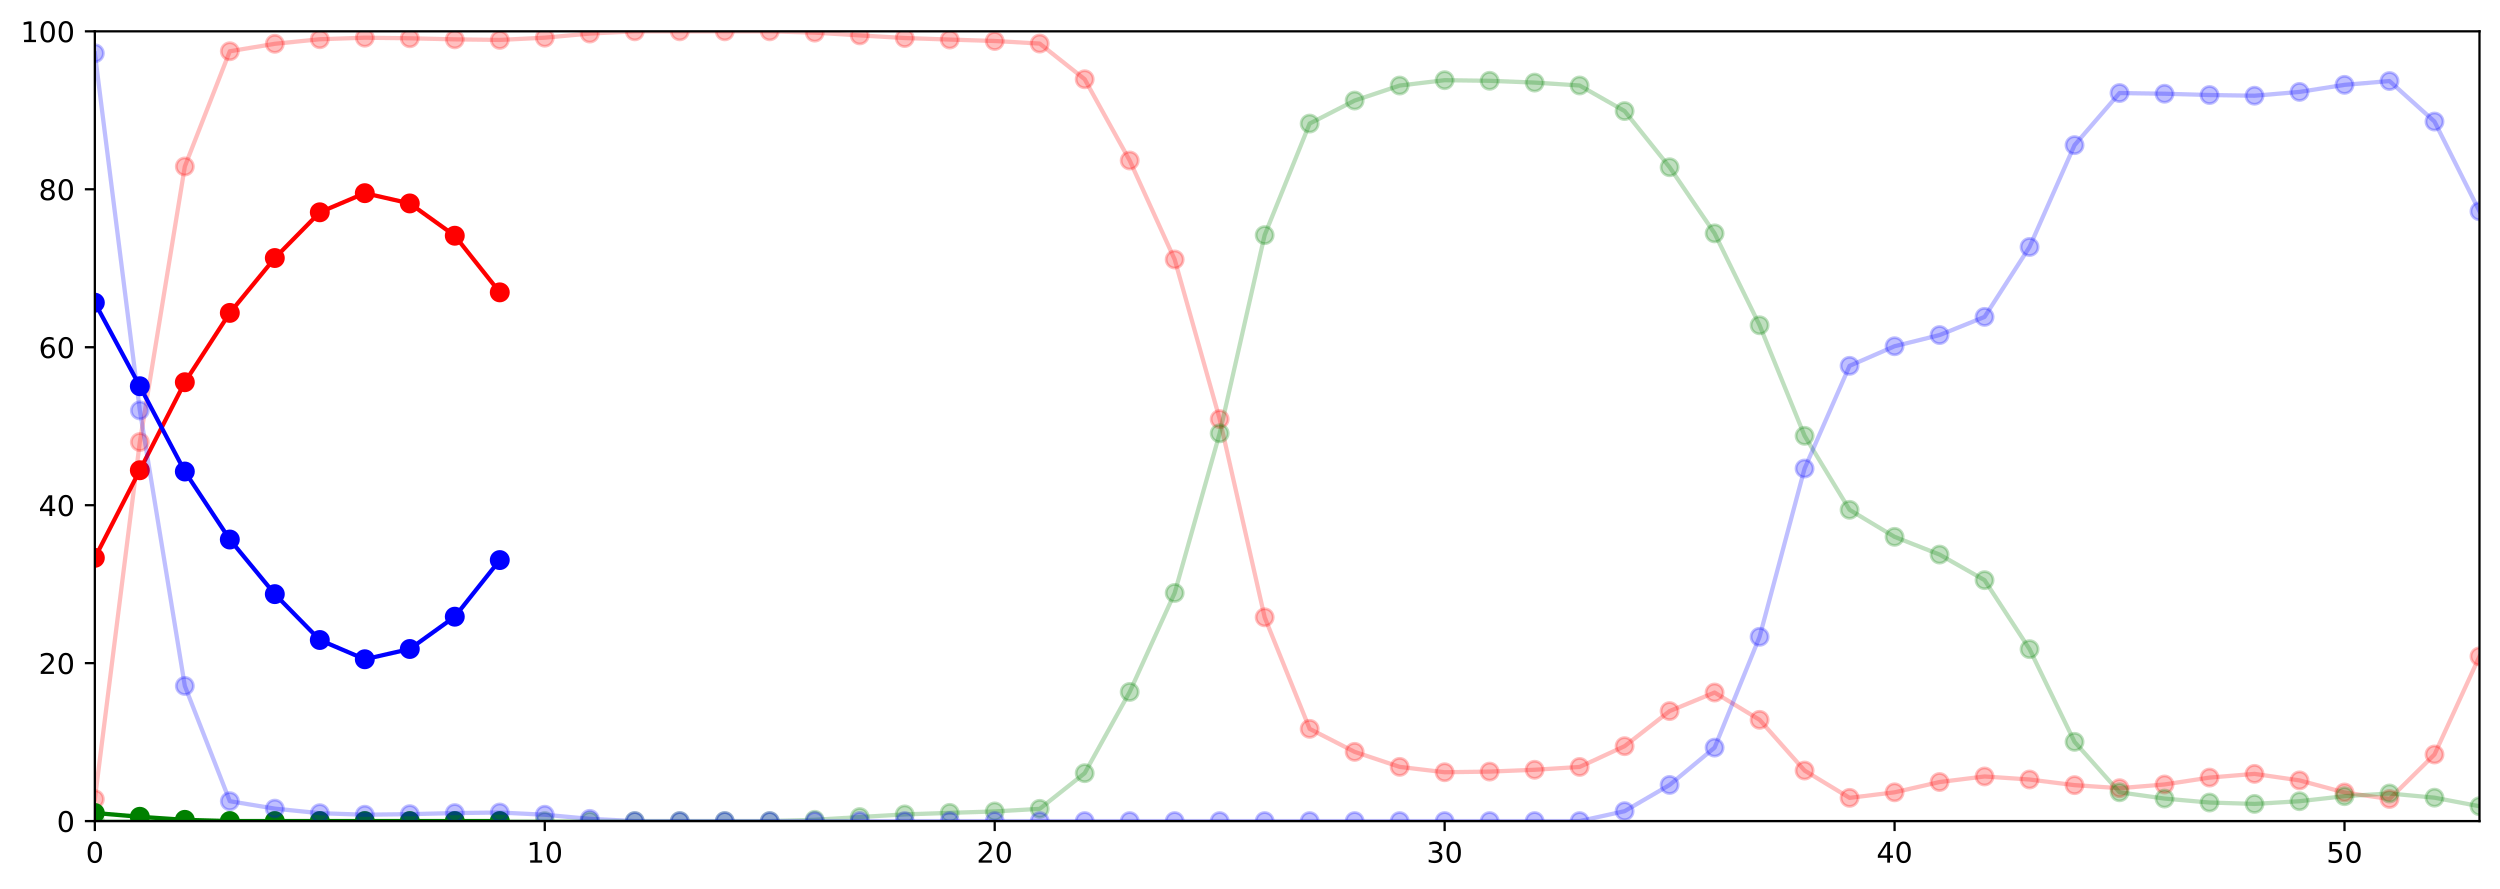 <?xml version="1.0" encoding="utf-8" standalone="no"?>
<!DOCTYPE svg PUBLIC "-//W3C//DTD SVG 1.1//EN"
  "http://www.w3.org/Graphics/SVG/1.1/DTD/svg11.dtd">
<!-- Created with matplotlib (https://matplotlib.org/) -->
<svg height="312.077pt" version="1.1" viewBox="0 0 877.487 312.077" width="877.487pt" xmlns="http://www.w3.org/2000/svg" xmlns:xlink="http://www.w3.org/1999/xlink">
 <defs>
  <style type="text/css">
*{stroke-linecap:butt;stroke-linejoin:round;}
  </style>
 </defs>
 <g id="figure_1">
  <g id="patch_1">
   <path d="M 0 312.077 
L 877.487 312.077 
L 877.487 0 
L 0 0 
z
" style="fill:#ffffff;"/>
  </g>
  <g id="axes_1">
   <g id="patch_2">
    <path d="M 33.288 288.199 
L 870.288 288.199 
L 870.288 10.999 
L 33.288 10.999 
z
" style="fill:#ffffff;"/>
   </g>
   <g id="matplotlib.axis_1">
    <g id="xtick_1">
     <g id="line2d_1">
      <defs>
       <path d="M 0 0 
L 0 3.5 
" id="mcab9a60b23" style="stroke:#000000;stroke-width:0.8;"/>
      </defs>
      <g>
       <use style="stroke:#000000;stroke-width:0.8;" x="33.288" xlink:href="#mcab9a60b23" y="288.199"/>
      </g>
     </g>
     <g id="text_1">
      <!-- 0 -->
      <defs>
       <path d="M 31.781 66.406 
Q 24.172 66.406 20.328 58.906 
Q 16.5 51.422 16.5 36.375 
Q 16.5 21.391 20.328 13.891 
Q 24.172 6.391 31.781 6.391 
Q 39.453 6.391 43.281 13.891 
Q 47.125 21.391 47.125 36.375 
Q 47.125 51.422 43.281 58.906 
Q 39.453 66.406 31.781 66.406 
z
M 31.781 74.219 
Q 44.047 74.219 50.516 64.516 
Q 56.984 54.828 56.984 36.375 
Q 56.984 17.969 50.516 8.266 
Q 44.047 -1.422 31.781 -1.422 
Q 19.531 -1.422 13.062 8.266 
Q 6.594 17.969 6.594 36.375 
Q 6.594 54.828 13.062 64.516 
Q 19.531 74.219 31.781 74.219 
z
" id="DejaVuSans-48"/>
      </defs>
      <g transform="translate(30.106 302.798)scale(0.1 -0.1)">
       <use xlink:href="#DejaVuSans-48"/>
      </g>
     </g>
    </g>
    <g id="xtick_2">
     <g id="line2d_2">
      <g>
       <use style="stroke:#000000;stroke-width:0.8;" x="191.212" xlink:href="#mcab9a60b23" y="288.199"/>
      </g>
     </g>
     <g id="text_2">
      <!-- 10 -->
      <defs>
       <path d="M 12.406 8.297 
L 28.516 8.297 
L 28.516 63.922 
L 10.984 60.406 
L 10.984 69.391 
L 28.422 72.906 
L 38.281 72.906 
L 38.281 8.297 
L 54.391 8.297 
L 54.391 0 
L 12.406 0 
z
" id="DejaVuSans-49"/>
      </defs>
      <g transform="translate(184.85 302.798)scale(0.1 -0.1)">
       <use xlink:href="#DejaVuSans-49"/>
       <use x="63.623" xlink:href="#DejaVuSans-48"/>
      </g>
     </g>
    </g>
    <g id="xtick_3">
     <g id="line2d_3">
      <g>
       <use style="stroke:#000000;stroke-width:0.8;" x="349.137" xlink:href="#mcab9a60b23" y="288.199"/>
      </g>
     </g>
     <g id="text_3">
      <!-- 20 -->
      <defs>
       <path d="M 19.188 8.297 
L 53.609 8.297 
L 53.609 0 
L 7.328 0 
L 7.328 8.297 
Q 12.938 14.109 22.625 23.891 
Q 32.328 33.688 34.812 36.531 
Q 39.547 41.844 41.422 45.531 
Q 43.312 49.219 43.312 52.781 
Q 43.312 58.594 39.234 62.25 
Q 35.156 65.922 28.609 65.922 
Q 23.969 65.922 18.812 64.312 
Q 13.672 62.703 7.812 59.422 
L 7.812 69.391 
Q 13.766 71.781 18.938 73 
Q 24.125 74.219 28.422 74.219 
Q 39.75 74.219 46.484 68.547 
Q 53.219 62.891 53.219 53.422 
Q 53.219 48.922 51.531 44.891 
Q 49.859 40.875 45.406 35.406 
Q 44.188 33.984 37.641 27.219 
Q 31.109 20.453 19.188 8.297 
z
" id="DejaVuSans-50"/>
      </defs>
      <g transform="translate(342.774 302.798)scale(0.1 -0.1)">
       <use xlink:href="#DejaVuSans-50"/>
       <use x="63.623" xlink:href="#DejaVuSans-48"/>
      </g>
     </g>
    </g>
    <g id="xtick_4">
     <g id="line2d_4">
      <g>
       <use style="stroke:#000000;stroke-width:0.8;" x="507.061" xlink:href="#mcab9a60b23" y="288.199"/>
      </g>
     </g>
     <g id="text_4">
      <!-- 30 -->
      <defs>
       <path d="M 40.578 39.312 
Q 47.656 37.797 51.625 33 
Q 55.609 28.219 55.609 21.188 
Q 55.609 10.406 48.188 4.484 
Q 40.766 -1.422 27.094 -1.422 
Q 22.516 -1.422 17.656 -0.516 
Q 12.797 0.391 7.625 2.203 
L 7.625 11.719 
Q 11.719 9.328 16.594 8.109 
Q 21.484 6.891 26.812 6.891 
Q 36.078 6.891 40.938 10.547 
Q 45.797 14.203 45.797 21.188 
Q 45.797 27.641 41.281 31.266 
Q 36.766 34.906 28.719 34.906 
L 20.219 34.906 
L 20.219 43.016 
L 29.109 43.016 
Q 36.375 43.016 40.234 45.922 
Q 44.094 48.828 44.094 54.297 
Q 44.094 59.906 40.109 62.906 
Q 36.141 65.922 28.719 65.922 
Q 24.656 65.922 20.016 65.031 
Q 15.375 64.156 9.812 62.312 
L 9.812 71.094 
Q 15.438 72.656 20.344 73.438 
Q 25.25 74.219 29.594 74.219 
Q 40.828 74.219 47.359 69.109 
Q 53.906 64.016 53.906 55.328 
Q 53.906 49.266 50.438 45.094 
Q 46.969 40.922 40.578 39.312 
z
" id="DejaVuSans-51"/>
      </defs>
      <g transform="translate(500.699 302.798)scale(0.1 -0.1)">
       <use xlink:href="#DejaVuSans-51"/>
       <use x="63.623" xlink:href="#DejaVuSans-48"/>
      </g>
     </g>
    </g>
    <g id="xtick_5">
     <g id="line2d_5">
      <g>
       <use style="stroke:#000000;stroke-width:0.8;" x="664.986" xlink:href="#mcab9a60b23" y="288.199"/>
      </g>
     </g>
     <g id="text_5">
      <!-- 40 -->
      <defs>
       <path d="M 37.797 64.312 
L 12.891 25.391 
L 37.797 25.391 
z
M 35.203 72.906 
L 47.609 72.906 
L 47.609 25.391 
L 58.016 25.391 
L 58.016 17.188 
L 47.609 17.188 
L 47.609 0 
L 37.797 0 
L 37.797 17.188 
L 4.891 17.188 
L 4.891 26.703 
z
" id="DejaVuSans-52"/>
      </defs>
      <g transform="translate(658.623 302.798)scale(0.1 -0.1)">
       <use xlink:href="#DejaVuSans-52"/>
       <use x="63.623" xlink:href="#DejaVuSans-48"/>
      </g>
     </g>
    </g>
    <g id="xtick_6">
     <g id="line2d_6">
      <g>
       <use style="stroke:#000000;stroke-width:0.8;" x="822.91" xlink:href="#mcab9a60b23" y="288.199"/>
      </g>
     </g>
     <g id="text_6">
      <!-- 50 -->
      <defs>
       <path d="M 10.797 72.906 
L 49.516 72.906 
L 49.516 64.594 
L 19.828 64.594 
L 19.828 46.734 
Q 21.969 47.469 24.109 47.828 
Q 26.266 48.188 28.422 48.188 
Q 40.625 48.188 47.75 41.5 
Q 54.891 34.812 54.891 23.391 
Q 54.891 11.625 47.562 5.094 
Q 40.234 -1.422 26.906 -1.422 
Q 22.312 -1.422 17.547 -0.641 
Q 12.797 0.141 7.719 1.703 
L 7.719 11.625 
Q 12.109 9.234 16.797 8.062 
Q 21.484 6.891 26.703 6.891 
Q 35.156 6.891 40.078 11.328 
Q 45.016 15.766 45.016 23.391 
Q 45.016 31 40.078 35.438 
Q 35.156 39.891 26.703 39.891 
Q 22.75 39.891 18.812 39.016 
Q 14.891 38.141 10.797 36.281 
z
" id="DejaVuSans-53"/>
      </defs>
      <g transform="translate(816.548 302.798)scale(0.1 -0.1)">
       <use xlink:href="#DejaVuSans-53"/>
       <use x="63.623" xlink:href="#DejaVuSans-48"/>
      </g>
     </g>
    </g>
   </g>
   <g id="matplotlib.axis_2">
    <g id="ytick_1">
     <g id="line2d_7">
      <defs>
       <path d="M 0 0 
L -3.5 0 
" id="m8adb83393c" style="stroke:#000000;stroke-width:0.8;"/>
      </defs>
      <g>
       <use style="stroke:#000000;stroke-width:0.8;" x="33.288" xlink:href="#m8adb83393c" y="288.199"/>
      </g>
     </g>
     <g id="text_7">
      <!-- 0 -->
      <g transform="translate(19.925 291.998)scale(0.1 -0.1)">
       <use xlink:href="#DejaVuSans-48"/>
      </g>
     </g>
    </g>
    <g id="ytick_2">
     <g id="line2d_8">
      <g>
       <use style="stroke:#000000;stroke-width:0.8;" x="33.288" xlink:href="#m8adb83393c" y="232.759"/>
      </g>
     </g>
     <g id="text_8">
      <!-- 20 -->
      <g transform="translate(13.562 236.558)scale(0.1 -0.1)">
       <use xlink:href="#DejaVuSans-50"/>
       <use x="63.623" xlink:href="#DejaVuSans-48"/>
      </g>
     </g>
    </g>
    <g id="ytick_3">
     <g id="line2d_9">
      <g>
       <use style="stroke:#000000;stroke-width:0.8;" x="33.288" xlink:href="#m8adb83393c" y="177.319"/>
      </g>
     </g>
     <g id="text_9">
      <!-- 40 -->
      <g transform="translate(13.562 181.118)scale(0.1 -0.1)">
       <use xlink:href="#DejaVuSans-52"/>
       <use x="63.623" xlink:href="#DejaVuSans-48"/>
      </g>
     </g>
    </g>
    <g id="ytick_4">
     <g id="line2d_10">
      <g>
       <use style="stroke:#000000;stroke-width:0.8;" x="33.288" xlink:href="#m8adb83393c" y="121.879"/>
      </g>
     </g>
     <g id="text_10">
      <!-- 60 -->
      <defs>
       <path d="M 33.016 40.375 
Q 26.375 40.375 22.484 35.828 
Q 18.609 31.297 18.609 23.391 
Q 18.609 15.531 22.484 10.953 
Q 26.375 6.391 33.016 6.391 
Q 39.656 6.391 43.531 10.953 
Q 47.406 15.531 47.406 23.391 
Q 47.406 31.297 43.531 35.828 
Q 39.656 40.375 33.016 40.375 
z
M 52.594 71.297 
L 52.594 62.312 
Q 48.875 64.062 45.094 64.984 
Q 41.312 65.922 37.594 65.922 
Q 27.828 65.922 22.672 59.328 
Q 17.531 52.734 16.797 39.406 
Q 19.672 43.656 24.016 45.922 
Q 28.375 48.188 33.594 48.188 
Q 44.578 48.188 50.953 41.516 
Q 57.328 34.859 57.328 23.391 
Q 57.328 12.156 50.688 5.359 
Q 44.047 -1.422 33.016 -1.422 
Q 20.359 -1.422 13.672 8.266 
Q 6.984 17.969 6.984 36.375 
Q 6.984 53.656 15.188 63.938 
Q 23.391 74.219 37.203 74.219 
Q 40.922 74.219 44.703 73.484 
Q 48.484 72.75 52.594 71.297 
z
" id="DejaVuSans-54"/>
      </defs>
      <g transform="translate(13.562 125.678)scale(0.1 -0.1)">
       <use xlink:href="#DejaVuSans-54"/>
       <use x="63.623" xlink:href="#DejaVuSans-48"/>
      </g>
     </g>
    </g>
    <g id="ytick_5">
     <g id="line2d_11">
      <g>
       <use style="stroke:#000000;stroke-width:0.8;" x="33.288" xlink:href="#m8adb83393c" y="66.439"/>
      </g>
     </g>
     <g id="text_11">
      <!-- 80 -->
      <defs>
       <path d="M 31.781 34.625 
Q 24.75 34.625 20.719 30.859 
Q 16.703 27.094 16.703 20.516 
Q 16.703 13.922 20.719 10.156 
Q 24.75 6.391 31.781 6.391 
Q 38.812 6.391 42.859 10.172 
Q 46.922 13.969 46.922 20.516 
Q 46.922 27.094 42.891 30.859 
Q 38.875 34.625 31.781 34.625 
z
M 21.922 38.812 
Q 15.578 40.375 12.031 44.719 
Q 8.5 49.078 8.5 55.328 
Q 8.5 64.062 14.719 69.141 
Q 20.953 74.219 31.781 74.219 
Q 42.672 74.219 48.875 69.141 
Q 55.078 64.062 55.078 55.328 
Q 55.078 49.078 51.531 44.719 
Q 48 40.375 41.703 38.812 
Q 48.828 37.156 52.797 32.312 
Q 56.781 27.484 56.781 20.516 
Q 56.781 9.906 50.312 4.234 
Q 43.844 -1.422 31.781 -1.422 
Q 19.734 -1.422 13.25 4.234 
Q 6.781 9.906 6.781 20.516 
Q 6.781 27.484 10.781 32.312 
Q 14.797 37.156 21.922 38.812 
z
M 18.312 54.391 
Q 18.312 48.734 21.844 45.562 
Q 25.391 42.391 31.781 42.391 
Q 38.141 42.391 41.719 45.562 
Q 45.312 48.734 45.312 54.391 
Q 45.312 60.062 41.719 63.234 
Q 38.141 66.406 31.781 66.406 
Q 25.391 66.406 21.844 63.234 
Q 18.312 60.062 18.312 54.391 
z
" id="DejaVuSans-56"/>
      </defs>
      <g transform="translate(13.562 70.238)scale(0.1 -0.1)">
       <use xlink:href="#DejaVuSans-56"/>
       <use x="63.623" xlink:href="#DejaVuSans-48"/>
      </g>
     </g>
    </g>
    <g id="ytick_6">
     <g id="line2d_12">
      <g>
       <use style="stroke:#000000;stroke-width:0.8;" x="33.288" xlink:href="#m8adb83393c" y="10.999"/>
      </g>
     </g>
     <g id="text_12">
      <!-- 100 -->
      <g transform="translate(7.2 14.798)scale(0.1 -0.1)">
       <use xlink:href="#DejaVuSans-49"/>
       <use x="63.623" xlink:href="#DejaVuSans-48"/>
       <use x="127.246" xlink:href="#DejaVuSans-48"/>
      </g>
     </g>
    </g>
   </g>
   <g id="line2d_13">
    <path clip-path="url(#p7c7e262f8d)" d="M 33.288 280.499 
L 49.08 155.148 
L 64.872 58.437 
L 80.665 17.987 
L 96.457 15.372 
L 112.25 13.775 
L 128.042 13.235 
L 143.835 13.436 
L 159.627 13.811 
L 175.42 14.012 
L 191.212 13.231 
L 207.004 11.78 
L 222.797 10.999 
L 238.589 10.999 
L 254.382 10.999 
L 270.174 10.999 
L 285.967 11.45 
L 301.759 12.424 
L 317.552 13.348 
L 333.344 13.888 
L 349.137 14.387 
L 364.929 15.297 
L 380.721 27.817 
L 396.514 56.334 
L 412.306 91.079 
L 428.099 147.106 
L 443.891 216.673 
L 459.684 255.825 
L 475.476 263.903 
L 491.269 269.17 
L 507.061 271.053 
L 522.854 270.828 
L 538.646 270.189 
L 554.438 269.191 
L 570.231 261.905 
L 586.023 249.587 
L 601.816 243.074 
L 617.608 252.659 
L 633.401 270.461 
L 649.193 280.046 
L 664.986 278.1 
L 680.778 274.485 
L 696.571 272.538 
L 712.363 273.604 
L 728.155 275.583 
L 743.948 276.649 
L 759.74 275.347 
L 775.533 272.929 
L 791.325 271.627 
L 807.118 273.914 
L 822.91 278.159 
L 838.703 280.445 
L 854.495 264.819 
L 870.288 230.382 
" style="fill:none;stroke:#ff0000;stroke-linecap:square;stroke-opacity:0.25;stroke-width:1.5;"/>
    <defs>
     <path d="M 0 3 
C 0.796 3 1.559 2.684 2.121 2.121 
C 2.684 1.559 3 0.796 3 0 
C 3 -0.796 2.684 -1.559 2.121 -2.121 
C 1.559 -2.684 0.796 -3 0 -3 
C -0.796 -3 -1.559 -2.684 -2.121 -2.121 
C -2.684 -1.559 -3 -0.796 -3 0 
C -3 0.796 -2.684 1.559 -2.121 2.121 
C -1.559 2.684 -0.796 3 0 3 
z
" id="m3d75c02d12" style="stroke:#ff0000;stroke-opacity:0.25;"/>
    </defs>
    <g clip-path="url(#p7c7e262f8d)">
     <use style="fill:#ff0000;fill-opacity:0.25;stroke:#ff0000;stroke-opacity:0.25;" x="33.288" xlink:href="#m3d75c02d12" y="280.499"/>
     <use style="fill:#ff0000;fill-opacity:0.25;stroke:#ff0000;stroke-opacity:0.25;" x="49.08" xlink:href="#m3d75c02d12" y="155.148"/>
     <use style="fill:#ff0000;fill-opacity:0.25;stroke:#ff0000;stroke-opacity:0.25;" x="64.872" xlink:href="#m3d75c02d12" y="58.437"/>
     <use style="fill:#ff0000;fill-opacity:0.25;stroke:#ff0000;stroke-opacity:0.25;" x="80.665" xlink:href="#m3d75c02d12" y="17.987"/>
     <use style="fill:#ff0000;fill-opacity:0.25;stroke:#ff0000;stroke-opacity:0.25;" x="96.457" xlink:href="#m3d75c02d12" y="15.372"/>
     <use style="fill:#ff0000;fill-opacity:0.25;stroke:#ff0000;stroke-opacity:0.25;" x="112.25" xlink:href="#m3d75c02d12" y="13.775"/>
     <use style="fill:#ff0000;fill-opacity:0.25;stroke:#ff0000;stroke-opacity:0.25;" x="128.042" xlink:href="#m3d75c02d12" y="13.235"/>
     <use style="fill:#ff0000;fill-opacity:0.25;stroke:#ff0000;stroke-opacity:0.25;" x="143.835" xlink:href="#m3d75c02d12" y="13.436"/>
     <use style="fill:#ff0000;fill-opacity:0.25;stroke:#ff0000;stroke-opacity:0.25;" x="159.627" xlink:href="#m3d75c02d12" y="13.811"/>
     <use style="fill:#ff0000;fill-opacity:0.25;stroke:#ff0000;stroke-opacity:0.25;" x="175.42" xlink:href="#m3d75c02d12" y="14.012"/>
     <use style="fill:#ff0000;fill-opacity:0.25;stroke:#ff0000;stroke-opacity:0.25;" x="191.212" xlink:href="#m3d75c02d12" y="13.231"/>
     <use style="fill:#ff0000;fill-opacity:0.25;stroke:#ff0000;stroke-opacity:0.25;" x="207.004" xlink:href="#m3d75c02d12" y="11.78"/>
     <use style="fill:#ff0000;fill-opacity:0.25;stroke:#ff0000;stroke-opacity:0.25;" x="222.797" xlink:href="#m3d75c02d12" y="10.999"/>
     <use style="fill:#ff0000;fill-opacity:0.25;stroke:#ff0000;stroke-opacity:0.25;" x="238.589" xlink:href="#m3d75c02d12" y="10.999"/>
     <use style="fill:#ff0000;fill-opacity:0.25;stroke:#ff0000;stroke-opacity:0.25;" x="254.382" xlink:href="#m3d75c02d12" y="10.999"/>
     <use style="fill:#ff0000;fill-opacity:0.25;stroke:#ff0000;stroke-opacity:0.25;" x="270.174" xlink:href="#m3d75c02d12" y="10.999"/>
     <use style="fill:#ff0000;fill-opacity:0.25;stroke:#ff0000;stroke-opacity:0.25;" x="285.967" xlink:href="#m3d75c02d12" y="11.45"/>
     <use style="fill:#ff0000;fill-opacity:0.25;stroke:#ff0000;stroke-opacity:0.25;" x="301.759" xlink:href="#m3d75c02d12" y="12.424"/>
     <use style="fill:#ff0000;fill-opacity:0.25;stroke:#ff0000;stroke-opacity:0.25;" x="317.552" xlink:href="#m3d75c02d12" y="13.348"/>
     <use style="fill:#ff0000;fill-opacity:0.25;stroke:#ff0000;stroke-opacity:0.25;" x="333.344" xlink:href="#m3d75c02d12" y="13.888"/>
     <use style="fill:#ff0000;fill-opacity:0.25;stroke:#ff0000;stroke-opacity:0.25;" x="349.137" xlink:href="#m3d75c02d12" y="14.387"/>
     <use style="fill:#ff0000;fill-opacity:0.25;stroke:#ff0000;stroke-opacity:0.25;" x="364.929" xlink:href="#m3d75c02d12" y="15.297"/>
     <use style="fill:#ff0000;fill-opacity:0.25;stroke:#ff0000;stroke-opacity:0.25;" x="380.721" xlink:href="#m3d75c02d12" y="27.817"/>
     <use style="fill:#ff0000;fill-opacity:0.25;stroke:#ff0000;stroke-opacity:0.25;" x="396.514" xlink:href="#m3d75c02d12" y="56.334"/>
     <use style="fill:#ff0000;fill-opacity:0.25;stroke:#ff0000;stroke-opacity:0.25;" x="412.306" xlink:href="#m3d75c02d12" y="91.079"/>
     <use style="fill:#ff0000;fill-opacity:0.25;stroke:#ff0000;stroke-opacity:0.25;" x="428.099" xlink:href="#m3d75c02d12" y="147.106"/>
     <use style="fill:#ff0000;fill-opacity:0.25;stroke:#ff0000;stroke-opacity:0.25;" x="443.891" xlink:href="#m3d75c02d12" y="216.673"/>
     <use style="fill:#ff0000;fill-opacity:0.25;stroke:#ff0000;stroke-opacity:0.25;" x="459.684" xlink:href="#m3d75c02d12" y="255.825"/>
     <use style="fill:#ff0000;fill-opacity:0.25;stroke:#ff0000;stroke-opacity:0.25;" x="475.476" xlink:href="#m3d75c02d12" y="263.903"/>
     <use style="fill:#ff0000;fill-opacity:0.25;stroke:#ff0000;stroke-opacity:0.25;" x="491.269" xlink:href="#m3d75c02d12" y="269.17"/>
     <use style="fill:#ff0000;fill-opacity:0.25;stroke:#ff0000;stroke-opacity:0.25;" x="507.061" xlink:href="#m3d75c02d12" y="271.053"/>
     <use style="fill:#ff0000;fill-opacity:0.25;stroke:#ff0000;stroke-opacity:0.25;" x="522.854" xlink:href="#m3d75c02d12" y="270.828"/>
     <use style="fill:#ff0000;fill-opacity:0.25;stroke:#ff0000;stroke-opacity:0.25;" x="538.646" xlink:href="#m3d75c02d12" y="270.189"/>
     <use style="fill:#ff0000;fill-opacity:0.25;stroke:#ff0000;stroke-opacity:0.25;" x="554.438" xlink:href="#m3d75c02d12" y="269.191"/>
     <use style="fill:#ff0000;fill-opacity:0.25;stroke:#ff0000;stroke-opacity:0.25;" x="570.231" xlink:href="#m3d75c02d12" y="261.905"/>
     <use style="fill:#ff0000;fill-opacity:0.25;stroke:#ff0000;stroke-opacity:0.25;" x="586.023" xlink:href="#m3d75c02d12" y="249.587"/>
     <use style="fill:#ff0000;fill-opacity:0.25;stroke:#ff0000;stroke-opacity:0.25;" x="601.816" xlink:href="#m3d75c02d12" y="243.074"/>
     <use style="fill:#ff0000;fill-opacity:0.25;stroke:#ff0000;stroke-opacity:0.25;" x="617.608" xlink:href="#m3d75c02d12" y="252.659"/>
     <use style="fill:#ff0000;fill-opacity:0.25;stroke:#ff0000;stroke-opacity:0.25;" x="633.401" xlink:href="#m3d75c02d12" y="270.461"/>
     <use style="fill:#ff0000;fill-opacity:0.25;stroke:#ff0000;stroke-opacity:0.25;" x="649.193" xlink:href="#m3d75c02d12" y="280.046"/>
     <use style="fill:#ff0000;fill-opacity:0.25;stroke:#ff0000;stroke-opacity:0.25;" x="664.986" xlink:href="#m3d75c02d12" y="278.1"/>
     <use style="fill:#ff0000;fill-opacity:0.25;stroke:#ff0000;stroke-opacity:0.25;" x="680.778" xlink:href="#m3d75c02d12" y="274.485"/>
     <use style="fill:#ff0000;fill-opacity:0.25;stroke:#ff0000;stroke-opacity:0.25;" x="696.571" xlink:href="#m3d75c02d12" y="272.538"/>
     <use style="fill:#ff0000;fill-opacity:0.25;stroke:#ff0000;stroke-opacity:0.25;" x="712.363" xlink:href="#m3d75c02d12" y="273.604"/>
     <use style="fill:#ff0000;fill-opacity:0.25;stroke:#ff0000;stroke-opacity:0.25;" x="728.155" xlink:href="#m3d75c02d12" y="275.583"/>
     <use style="fill:#ff0000;fill-opacity:0.25;stroke:#ff0000;stroke-opacity:0.25;" x="743.948" xlink:href="#m3d75c02d12" y="276.649"/>
     <use style="fill:#ff0000;fill-opacity:0.25;stroke:#ff0000;stroke-opacity:0.25;" x="759.74" xlink:href="#m3d75c02d12" y="275.347"/>
     <use style="fill:#ff0000;fill-opacity:0.25;stroke:#ff0000;stroke-opacity:0.25;" x="775.533" xlink:href="#m3d75c02d12" y="272.929"/>
     <use style="fill:#ff0000;fill-opacity:0.25;stroke:#ff0000;stroke-opacity:0.25;" x="791.325" xlink:href="#m3d75c02d12" y="271.627"/>
     <use style="fill:#ff0000;fill-opacity:0.25;stroke:#ff0000;stroke-opacity:0.25;" x="807.118" xlink:href="#m3d75c02d12" y="273.914"/>
     <use style="fill:#ff0000;fill-opacity:0.25;stroke:#ff0000;stroke-opacity:0.25;" x="822.91" xlink:href="#m3d75c02d12" y="278.159"/>
     <use style="fill:#ff0000;fill-opacity:0.25;stroke:#ff0000;stroke-opacity:0.25;" x="838.703" xlink:href="#m3d75c02d12" y="280.445"/>
     <use style="fill:#ff0000;fill-opacity:0.25;stroke:#ff0000;stroke-opacity:0.25;" x="854.495" xlink:href="#m3d75c02d12" y="264.819"/>
     <use style="fill:#ff0000;fill-opacity:0.25;stroke:#ff0000;stroke-opacity:0.25;" x="870.288" xlink:href="#m3d75c02d12" y="230.382"/>
    </g>
   </g>
   <g id="line2d_14">
    <path clip-path="url(#p7c7e262f8d)" d="M 33.288 195.799 
L 49.08 165.054 
L 64.872 134.161 
L 80.665 109.827 
L 96.457 90.568 
L 112.25 74.516 
L 128.042 67.802 
L 143.835 71.404 
L 159.627 82.741 
L 175.42 102.616 
" style="fill:none;stroke:#ff0000;stroke-linecap:square;stroke-width:1.5;"/>
    <defs>
     <path d="M 0 3 
C 0.796 3 1.559 2.684 2.121 2.121 
C 2.684 1.559 3 0.796 3 0 
C 3 -0.796 2.684 -1.559 2.121 -2.121 
C 1.559 -2.684 0.796 -3 0 -3 
C -0.796 -3 -1.559 -2.684 -2.121 -2.121 
C -2.684 -1.559 -3 -0.796 -3 0 
C -3 0.796 -2.684 1.559 -2.121 2.121 
C -1.559 2.684 -0.796 3 0 3 
z
" id="m42595c1bae" style="stroke:#ff0000;"/>
    </defs>
    <g clip-path="url(#p7c7e262f8d)">
     <use style="fill:#ff0000;stroke:#ff0000;" x="33.288" xlink:href="#m42595c1bae" y="195.799"/>
     <use style="fill:#ff0000;stroke:#ff0000;" x="49.08" xlink:href="#m42595c1bae" y="165.054"/>
     <use style="fill:#ff0000;stroke:#ff0000;" x="64.872" xlink:href="#m42595c1bae" y="134.161"/>
     <use style="fill:#ff0000;stroke:#ff0000;" x="80.665" xlink:href="#m42595c1bae" y="109.827"/>
     <use style="fill:#ff0000;stroke:#ff0000;" x="96.457" xlink:href="#m42595c1bae" y="90.568"/>
     <use style="fill:#ff0000;stroke:#ff0000;" x="112.25" xlink:href="#m42595c1bae" y="74.516"/>
     <use style="fill:#ff0000;stroke:#ff0000;" x="128.042" xlink:href="#m42595c1bae" y="67.802"/>
     <use style="fill:#ff0000;stroke:#ff0000;" x="143.835" xlink:href="#m42595c1bae" y="71.404"/>
     <use style="fill:#ff0000;stroke:#ff0000;" x="159.627" xlink:href="#m42595c1bae" y="82.741"/>
     <use style="fill:#ff0000;stroke:#ff0000;" x="175.42" xlink:href="#m42595c1bae" y="102.616"/>
    </g>
   </g>
   <g id="line2d_15"/>
   <g id="line2d_16">
    <path clip-path="url(#p7c7e262f8d)" d="M 33.288 288.199 
L 49.08 288.199 
L 64.872 288.199 
L 80.665 288.199 
L 96.457 288.199 
L 112.25 288.199 
L 128.042 288.199 
L 143.835 288.199 
L 159.627 288.199 
L 175.42 288.199 
L 191.212 288.199 
L 207.004 288.199 
L 222.797 288.199 
L 238.589 288.199 
L 254.382 288.199 
L 270.174 288.199 
L 285.967 287.748 
L 301.759 286.775 
L 317.552 285.85 
L 333.344 285.311 
L 349.137 284.812 
L 364.929 283.902 
L 380.721 271.381 
L 396.514 242.865 
L 412.306 208.119 
L 428.099 152.093 
L 443.891 82.525 
L 459.684 43.373 
L 475.476 35.295 
L 491.269 30.028 
L 507.061 28.146 
L 522.854 28.362 
L 538.646 28.992 
L 554.438 30.007 
L 570.231 38.986 
L 586.023 58.701 
L 601.816 81.911 
L 617.608 114.174 
L 633.401 152.972 
L 649.193 178.95 
L 664.986 188.432 
L 680.778 194.654 
L 696.571 203.63 
L 712.363 227.854 
L 728.155 260.388 
L 743.948 278.093 
L 759.74 280.297 
L 775.533 281.688 
L 791.325 282.173 
L 807.118 281.223 
L 822.91 279.457 
L 838.703 278.507 
L 854.495 279.985 
L 870.288 282.985 
" style="fill:none;stroke:#008000;stroke-linecap:square;stroke-opacity:0.25;stroke-width:1.5;"/>
    <defs>
     <path d="M 0 3 
C 0.796 3 1.559 2.684 2.121 2.121 
C 2.684 1.559 3 0.796 3 0 
C 3 -0.796 2.684 -1.559 2.121 -2.121 
C 1.559 -2.684 0.796 -3 0 -3 
C -0.796 -3 -1.559 -2.684 -2.121 -2.121 
C -2.684 -1.559 -3 -0.796 -3 0 
C -3 0.796 -2.684 1.559 -2.121 2.121 
C -1.559 2.684 -0.796 3 0 3 
z
" id="m57b697bc75" style="stroke:#008000;stroke-opacity:0.25;"/>
    </defs>
    <g clip-path="url(#p7c7e262f8d)">
     <use style="fill:#008000;fill-opacity:0.25;stroke:#008000;stroke-opacity:0.25;" x="33.288" xlink:href="#m57b697bc75" y="288.199"/>
     <use style="fill:#008000;fill-opacity:0.25;stroke:#008000;stroke-opacity:0.25;" x="49.08" xlink:href="#m57b697bc75" y="288.199"/>
     <use style="fill:#008000;fill-opacity:0.25;stroke:#008000;stroke-opacity:0.25;" x="64.872" xlink:href="#m57b697bc75" y="288.199"/>
     <use style="fill:#008000;fill-opacity:0.25;stroke:#008000;stroke-opacity:0.25;" x="80.665" xlink:href="#m57b697bc75" y="288.199"/>
     <use style="fill:#008000;fill-opacity:0.25;stroke:#008000;stroke-opacity:0.25;" x="96.457" xlink:href="#m57b697bc75" y="288.199"/>
     <use style="fill:#008000;fill-opacity:0.25;stroke:#008000;stroke-opacity:0.25;" x="112.25" xlink:href="#m57b697bc75" y="288.199"/>
     <use style="fill:#008000;fill-opacity:0.25;stroke:#008000;stroke-opacity:0.25;" x="128.042" xlink:href="#m57b697bc75" y="288.199"/>
     <use style="fill:#008000;fill-opacity:0.25;stroke:#008000;stroke-opacity:0.25;" x="143.835" xlink:href="#m57b697bc75" y="288.199"/>
     <use style="fill:#008000;fill-opacity:0.25;stroke:#008000;stroke-opacity:0.25;" x="159.627" xlink:href="#m57b697bc75" y="288.199"/>
     <use style="fill:#008000;fill-opacity:0.25;stroke:#008000;stroke-opacity:0.25;" x="175.42" xlink:href="#m57b697bc75" y="288.199"/>
     <use style="fill:#008000;fill-opacity:0.25;stroke:#008000;stroke-opacity:0.25;" x="191.212" xlink:href="#m57b697bc75" y="288.199"/>
     <use style="fill:#008000;fill-opacity:0.25;stroke:#008000;stroke-opacity:0.25;" x="207.004" xlink:href="#m57b697bc75" y="288.199"/>
     <use style="fill:#008000;fill-opacity:0.25;stroke:#008000;stroke-opacity:0.25;" x="222.797" xlink:href="#m57b697bc75" y="288.199"/>
     <use style="fill:#008000;fill-opacity:0.25;stroke:#008000;stroke-opacity:0.25;" x="238.589" xlink:href="#m57b697bc75" y="288.199"/>
     <use style="fill:#008000;fill-opacity:0.25;stroke:#008000;stroke-opacity:0.25;" x="254.382" xlink:href="#m57b697bc75" y="288.199"/>
     <use style="fill:#008000;fill-opacity:0.25;stroke:#008000;stroke-opacity:0.25;" x="270.174" xlink:href="#m57b697bc75" y="288.199"/>
     <use style="fill:#008000;fill-opacity:0.25;stroke:#008000;stroke-opacity:0.25;" x="285.967" xlink:href="#m57b697bc75" y="287.748"/>
     <use style="fill:#008000;fill-opacity:0.25;stroke:#008000;stroke-opacity:0.25;" x="301.759" xlink:href="#m57b697bc75" y="286.775"/>
     <use style="fill:#008000;fill-opacity:0.25;stroke:#008000;stroke-opacity:0.25;" x="317.552" xlink:href="#m57b697bc75" y="285.85"/>
     <use style="fill:#008000;fill-opacity:0.25;stroke:#008000;stroke-opacity:0.25;" x="333.344" xlink:href="#m57b697bc75" y="285.311"/>
     <use style="fill:#008000;fill-opacity:0.25;stroke:#008000;stroke-opacity:0.25;" x="349.137" xlink:href="#m57b697bc75" y="284.812"/>
     <use style="fill:#008000;fill-opacity:0.25;stroke:#008000;stroke-opacity:0.25;" x="364.929" xlink:href="#m57b697bc75" y="283.902"/>
     <use style="fill:#008000;fill-opacity:0.25;stroke:#008000;stroke-opacity:0.25;" x="380.721" xlink:href="#m57b697bc75" y="271.381"/>
     <use style="fill:#008000;fill-opacity:0.25;stroke:#008000;stroke-opacity:0.25;" x="396.514" xlink:href="#m57b697bc75" y="242.865"/>
     <use style="fill:#008000;fill-opacity:0.25;stroke:#008000;stroke-opacity:0.25;" x="412.306" xlink:href="#m57b697bc75" y="208.119"/>
     <use style="fill:#008000;fill-opacity:0.25;stroke:#008000;stroke-opacity:0.25;" x="428.099" xlink:href="#m57b697bc75" y="152.093"/>
     <use style="fill:#008000;fill-opacity:0.25;stroke:#008000;stroke-opacity:0.25;" x="443.891" xlink:href="#m57b697bc75" y="82.525"/>
     <use style="fill:#008000;fill-opacity:0.25;stroke:#008000;stroke-opacity:0.25;" x="459.684" xlink:href="#m57b697bc75" y="43.373"/>
     <use style="fill:#008000;fill-opacity:0.25;stroke:#008000;stroke-opacity:0.25;" x="475.476" xlink:href="#m57b697bc75" y="35.295"/>
     <use style="fill:#008000;fill-opacity:0.25;stroke:#008000;stroke-opacity:0.25;" x="491.269" xlink:href="#m57b697bc75" y="30.028"/>
     <use style="fill:#008000;fill-opacity:0.25;stroke:#008000;stroke-opacity:0.25;" x="507.061" xlink:href="#m57b697bc75" y="28.146"/>
     <use style="fill:#008000;fill-opacity:0.25;stroke:#008000;stroke-opacity:0.25;" x="522.854" xlink:href="#m57b697bc75" y="28.362"/>
     <use style="fill:#008000;fill-opacity:0.25;stroke:#008000;stroke-opacity:0.25;" x="538.646" xlink:href="#m57b697bc75" y="28.992"/>
     <use style="fill:#008000;fill-opacity:0.25;stroke:#008000;stroke-opacity:0.25;" x="554.438" xlink:href="#m57b697bc75" y="30.007"/>
     <use style="fill:#008000;fill-opacity:0.25;stroke:#008000;stroke-opacity:0.25;" x="570.231" xlink:href="#m57b697bc75" y="38.986"/>
     <use style="fill:#008000;fill-opacity:0.25;stroke:#008000;stroke-opacity:0.25;" x="586.023" xlink:href="#m57b697bc75" y="58.701"/>
     <use style="fill:#008000;fill-opacity:0.25;stroke:#008000;stroke-opacity:0.25;" x="601.816" xlink:href="#m57b697bc75" y="81.911"/>
     <use style="fill:#008000;fill-opacity:0.25;stroke:#008000;stroke-opacity:0.25;" x="617.608" xlink:href="#m57b697bc75" y="114.174"/>
     <use style="fill:#008000;fill-opacity:0.25;stroke:#008000;stroke-opacity:0.25;" x="633.401" xlink:href="#m57b697bc75" y="152.972"/>
     <use style="fill:#008000;fill-opacity:0.25;stroke:#008000;stroke-opacity:0.25;" x="649.193" xlink:href="#m57b697bc75" y="178.95"/>
     <use style="fill:#008000;fill-opacity:0.25;stroke:#008000;stroke-opacity:0.25;" x="664.986" xlink:href="#m57b697bc75" y="188.432"/>
     <use style="fill:#008000;fill-opacity:0.25;stroke:#008000;stroke-opacity:0.25;" x="680.778" xlink:href="#m57b697bc75" y="194.654"/>
     <use style="fill:#008000;fill-opacity:0.25;stroke:#008000;stroke-opacity:0.25;" x="696.571" xlink:href="#m57b697bc75" y="203.63"/>
     <use style="fill:#008000;fill-opacity:0.25;stroke:#008000;stroke-opacity:0.25;" x="712.363" xlink:href="#m57b697bc75" y="227.854"/>
     <use style="fill:#008000;fill-opacity:0.25;stroke:#008000;stroke-opacity:0.25;" x="728.155" xlink:href="#m57b697bc75" y="260.388"/>
     <use style="fill:#008000;fill-opacity:0.25;stroke:#008000;stroke-opacity:0.25;" x="743.948" xlink:href="#m57b697bc75" y="278.093"/>
     <use style="fill:#008000;fill-opacity:0.25;stroke:#008000;stroke-opacity:0.25;" x="759.74" xlink:href="#m57b697bc75" y="280.297"/>
     <use style="fill:#008000;fill-opacity:0.25;stroke:#008000;stroke-opacity:0.25;" x="775.533" xlink:href="#m57b697bc75" y="281.688"/>
     <use style="fill:#008000;fill-opacity:0.25;stroke:#008000;stroke-opacity:0.25;" x="791.325" xlink:href="#m57b697bc75" y="282.173"/>
     <use style="fill:#008000;fill-opacity:0.25;stroke:#008000;stroke-opacity:0.25;" x="807.118" xlink:href="#m57b697bc75" y="281.223"/>
     <use style="fill:#008000;fill-opacity:0.25;stroke:#008000;stroke-opacity:0.25;" x="822.91" xlink:href="#m57b697bc75" y="279.457"/>
     <use style="fill:#008000;fill-opacity:0.25;stroke:#008000;stroke-opacity:0.25;" x="838.703" xlink:href="#m57b697bc75" y="278.507"/>
     <use style="fill:#008000;fill-opacity:0.25;stroke:#008000;stroke-opacity:0.25;" x="854.495" xlink:href="#m57b697bc75" y="279.985"/>
     <use style="fill:#008000;fill-opacity:0.25;stroke:#008000;stroke-opacity:0.25;" x="870.288" xlink:href="#m57b697bc75" y="282.985"/>
    </g>
   </g>
   <g id="line2d_17">
    <path clip-path="url(#p7c7e262f8d)" d="M 33.288 285.356 
L 49.08 286.689 
L 64.872 287.76 
L 80.665 288.199 
L 96.457 288.199 
L 112.25 288.199 
L 128.042 288.199 
L 143.835 288.199 
L 159.627 288.199 
L 175.42 288.199 
" style="fill:none;stroke:#008000;stroke-linecap:square;stroke-width:1.5;"/>
    <defs>
     <path d="M 0 3 
C 0.796 3 1.559 2.684 2.121 2.121 
C 2.684 1.559 3 0.796 3 0 
C 3 -0.796 2.684 -1.559 2.121 -2.121 
C 1.559 -2.684 0.796 -3 0 -3 
C -0.796 -3 -1.559 -2.684 -2.121 -2.121 
C -2.684 -1.559 -3 -0.796 -3 0 
C -3 0.796 -2.684 1.559 -2.121 2.121 
C -1.559 2.684 -0.796 3 0 3 
z
" id="m2645666e80" style="stroke:#008000;"/>
    </defs>
    <g clip-path="url(#p7c7e262f8d)">
     <use style="fill:#008000;stroke:#008000;" x="33.288" xlink:href="#m2645666e80" y="285.356"/>
     <use style="fill:#008000;stroke:#008000;" x="49.08" xlink:href="#m2645666e80" y="286.689"/>
     <use style="fill:#008000;stroke:#008000;" x="64.872" xlink:href="#m2645666e80" y="287.76"/>
     <use style="fill:#008000;stroke:#008000;" x="80.665" xlink:href="#m2645666e80" y="288.199"/>
     <use style="fill:#008000;stroke:#008000;" x="96.457" xlink:href="#m2645666e80" y="288.199"/>
     <use style="fill:#008000;stroke:#008000;" x="112.25" xlink:href="#m2645666e80" y="288.199"/>
     <use style="fill:#008000;stroke:#008000;" x="128.042" xlink:href="#m2645666e80" y="288.199"/>
     <use style="fill:#008000;stroke:#008000;" x="143.835" xlink:href="#m2645666e80" y="288.199"/>
     <use style="fill:#008000;stroke:#008000;" x="159.627" xlink:href="#m2645666e80" y="288.199"/>
     <use style="fill:#008000;stroke:#008000;" x="175.42" xlink:href="#m2645666e80" y="288.199"/>
    </g>
   </g>
   <g id="line2d_18"/>
   <g id="line2d_19">
    <path clip-path="url(#p7c7e262f8d)" d="M 33.288 18.699 
L 49.08 144.05 
L 64.872 240.761 
L 80.665 281.211 
L 96.457 283.826 
L 112.25 285.423 
L 128.042 285.964 
L 143.835 285.762 
L 159.627 285.388 
L 175.42 285.186 
L 191.212 285.967 
L 207.004 287.418 
L 222.797 288.199 
L 238.589 288.199 
L 254.382 288.199 
L 270.174 288.199 
L 285.967 288.199 
L 301.759 288.199 
L 317.552 288.199 
L 333.344 288.199 
L 349.137 288.199 
L 364.929 288.199 
L 380.721 288.199 
L 396.514 288.199 
L 412.306 288.199 
L 428.099 288.199 
L 443.891 288.199 
L 459.684 288.199 
L 475.476 288.199 
L 491.269 288.199 
L 507.061 288.199 
L 522.854 288.199 
L 538.646 288.199 
L 554.438 288.199 
L 570.231 284.718 
L 586.023 275.506 
L 601.816 262.413 
L 617.608 223.517 
L 633.401 164.452 
L 649.193 128.402 
L 664.986 121.527 
L 680.778 117.602 
L 696.571 111.23 
L 712.363 86.683 
L 728.155 50.939 
L 743.948 32.655 
L 759.74 32.9 
L 775.533 33.353 
L 791.325 33.597 
L 807.118 32.261 
L 822.91 29.781 
L 838.703 28.445 
L 854.495 42.661 
L 870.288 74.165 
" style="fill:none;stroke:#0000ff;stroke-linecap:square;stroke-opacity:0.25;stroke-width:1.5;"/>
    <defs>
     <path d="M 0 3 
C 0.796 3 1.559 2.684 2.121 2.121 
C 2.684 1.559 3 0.796 3 0 
C 3 -0.796 2.684 -1.559 2.121 -2.121 
C 1.559 -2.684 0.796 -3 0 -3 
C -0.796 -3 -1.559 -2.684 -2.121 -2.121 
C -2.684 -1.559 -3 -0.796 -3 0 
C -3 0.796 -2.684 1.559 -2.121 2.121 
C -1.559 2.684 -0.796 3 0 3 
z
" id="m5f3a536c83" style="stroke:#0000ff;stroke-opacity:0.25;"/>
    </defs>
    <g clip-path="url(#p7c7e262f8d)">
     <use style="fill:#0000ff;fill-opacity:0.25;stroke:#0000ff;stroke-opacity:0.25;" x="33.288" xlink:href="#m5f3a536c83" y="18.699"/>
     <use style="fill:#0000ff;fill-opacity:0.25;stroke:#0000ff;stroke-opacity:0.25;" x="49.08" xlink:href="#m5f3a536c83" y="144.05"/>
     <use style="fill:#0000ff;fill-opacity:0.25;stroke:#0000ff;stroke-opacity:0.25;" x="64.872" xlink:href="#m5f3a536c83" y="240.761"/>
     <use style="fill:#0000ff;fill-opacity:0.25;stroke:#0000ff;stroke-opacity:0.25;" x="80.665" xlink:href="#m5f3a536c83" y="281.211"/>
     <use style="fill:#0000ff;fill-opacity:0.25;stroke:#0000ff;stroke-opacity:0.25;" x="96.457" xlink:href="#m5f3a536c83" y="283.826"/>
     <use style="fill:#0000ff;fill-opacity:0.25;stroke:#0000ff;stroke-opacity:0.25;" x="112.25" xlink:href="#m5f3a536c83" y="285.423"/>
     <use style="fill:#0000ff;fill-opacity:0.25;stroke:#0000ff;stroke-opacity:0.25;" x="128.042" xlink:href="#m5f3a536c83" y="285.964"/>
     <use style="fill:#0000ff;fill-opacity:0.25;stroke:#0000ff;stroke-opacity:0.25;" x="143.835" xlink:href="#m5f3a536c83" y="285.762"/>
     <use style="fill:#0000ff;fill-opacity:0.25;stroke:#0000ff;stroke-opacity:0.25;" x="159.627" xlink:href="#m5f3a536c83" y="285.388"/>
     <use style="fill:#0000ff;fill-opacity:0.25;stroke:#0000ff;stroke-opacity:0.25;" x="175.42" xlink:href="#m5f3a536c83" y="285.186"/>
     <use style="fill:#0000ff;fill-opacity:0.25;stroke:#0000ff;stroke-opacity:0.25;" x="191.212" xlink:href="#m5f3a536c83" y="285.967"/>
     <use style="fill:#0000ff;fill-opacity:0.25;stroke:#0000ff;stroke-opacity:0.25;" x="207.004" xlink:href="#m5f3a536c83" y="287.418"/>
     <use style="fill:#0000ff;fill-opacity:0.25;stroke:#0000ff;stroke-opacity:0.25;" x="222.797" xlink:href="#m5f3a536c83" y="288.199"/>
     <use style="fill:#0000ff;fill-opacity:0.25;stroke:#0000ff;stroke-opacity:0.25;" x="238.589" xlink:href="#m5f3a536c83" y="288.199"/>
     <use style="fill:#0000ff;fill-opacity:0.25;stroke:#0000ff;stroke-opacity:0.25;" x="254.382" xlink:href="#m5f3a536c83" y="288.199"/>
     <use style="fill:#0000ff;fill-opacity:0.25;stroke:#0000ff;stroke-opacity:0.25;" x="270.174" xlink:href="#m5f3a536c83" y="288.199"/>
     <use style="fill:#0000ff;fill-opacity:0.25;stroke:#0000ff;stroke-opacity:0.25;" x="285.967" xlink:href="#m5f3a536c83" y="288.199"/>
     <use style="fill:#0000ff;fill-opacity:0.25;stroke:#0000ff;stroke-opacity:0.25;" x="301.759" xlink:href="#m5f3a536c83" y="288.199"/>
     <use style="fill:#0000ff;fill-opacity:0.25;stroke:#0000ff;stroke-opacity:0.25;" x="317.552" xlink:href="#m5f3a536c83" y="288.199"/>
     <use style="fill:#0000ff;fill-opacity:0.25;stroke:#0000ff;stroke-opacity:0.25;" x="333.344" xlink:href="#m5f3a536c83" y="288.199"/>
     <use style="fill:#0000ff;fill-opacity:0.25;stroke:#0000ff;stroke-opacity:0.25;" x="349.137" xlink:href="#m5f3a536c83" y="288.199"/>
     <use style="fill:#0000ff;fill-opacity:0.25;stroke:#0000ff;stroke-opacity:0.25;" x="364.929" xlink:href="#m5f3a536c83" y="288.199"/>
     <use style="fill:#0000ff;fill-opacity:0.25;stroke:#0000ff;stroke-opacity:0.25;" x="380.721" xlink:href="#m5f3a536c83" y="288.199"/>
     <use style="fill:#0000ff;fill-opacity:0.25;stroke:#0000ff;stroke-opacity:0.25;" x="396.514" xlink:href="#m5f3a536c83" y="288.199"/>
     <use style="fill:#0000ff;fill-opacity:0.25;stroke:#0000ff;stroke-opacity:0.25;" x="412.306" xlink:href="#m5f3a536c83" y="288.199"/>
     <use style="fill:#0000ff;fill-opacity:0.25;stroke:#0000ff;stroke-opacity:0.25;" x="428.099" xlink:href="#m5f3a536c83" y="288.199"/>
     <use style="fill:#0000ff;fill-opacity:0.25;stroke:#0000ff;stroke-opacity:0.25;" x="443.891" xlink:href="#m5f3a536c83" y="288.199"/>
     <use style="fill:#0000ff;fill-opacity:0.25;stroke:#0000ff;stroke-opacity:0.25;" x="459.684" xlink:href="#m5f3a536c83" y="288.199"/>
     <use style="fill:#0000ff;fill-opacity:0.25;stroke:#0000ff;stroke-opacity:0.25;" x="475.476" xlink:href="#m5f3a536c83" y="288.199"/>
     <use style="fill:#0000ff;fill-opacity:0.25;stroke:#0000ff;stroke-opacity:0.25;" x="491.269" xlink:href="#m5f3a536c83" y="288.199"/>
     <use style="fill:#0000ff;fill-opacity:0.25;stroke:#0000ff;stroke-opacity:0.25;" x="507.061" xlink:href="#m5f3a536c83" y="288.199"/>
     <use style="fill:#0000ff;fill-opacity:0.25;stroke:#0000ff;stroke-opacity:0.25;" x="522.854" xlink:href="#m5f3a536c83" y="288.199"/>
     <use style="fill:#0000ff;fill-opacity:0.25;stroke:#0000ff;stroke-opacity:0.25;" x="538.646" xlink:href="#m5f3a536c83" y="288.199"/>
     <use style="fill:#0000ff;fill-opacity:0.25;stroke:#0000ff;stroke-opacity:0.25;" x="554.438" xlink:href="#m5f3a536c83" y="288.199"/>
     <use style="fill:#0000ff;fill-opacity:0.25;stroke:#0000ff;stroke-opacity:0.25;" x="570.231" xlink:href="#m5f3a536c83" y="284.718"/>
     <use style="fill:#0000ff;fill-opacity:0.25;stroke:#0000ff;stroke-opacity:0.25;" x="586.023" xlink:href="#m5f3a536c83" y="275.506"/>
     <use style="fill:#0000ff;fill-opacity:0.25;stroke:#0000ff;stroke-opacity:0.25;" x="601.816" xlink:href="#m5f3a536c83" y="262.413"/>
     <use style="fill:#0000ff;fill-opacity:0.25;stroke:#0000ff;stroke-opacity:0.25;" x="617.608" xlink:href="#m5f3a536c83" y="223.517"/>
     <use style="fill:#0000ff;fill-opacity:0.25;stroke:#0000ff;stroke-opacity:0.25;" x="633.401" xlink:href="#m5f3a536c83" y="164.452"/>
     <use style="fill:#0000ff;fill-opacity:0.25;stroke:#0000ff;stroke-opacity:0.25;" x="649.193" xlink:href="#m5f3a536c83" y="128.402"/>
     <use style="fill:#0000ff;fill-opacity:0.25;stroke:#0000ff;stroke-opacity:0.25;" x="664.986" xlink:href="#m5f3a536c83" y="121.527"/>
     <use style="fill:#0000ff;fill-opacity:0.25;stroke:#0000ff;stroke-opacity:0.25;" x="680.778" xlink:href="#m5f3a536c83" y="117.602"/>
     <use style="fill:#0000ff;fill-opacity:0.25;stroke:#0000ff;stroke-opacity:0.25;" x="696.571" xlink:href="#m5f3a536c83" y="111.23"/>
     <use style="fill:#0000ff;fill-opacity:0.25;stroke:#0000ff;stroke-opacity:0.25;" x="712.363" xlink:href="#m5f3a536c83" y="86.683"/>
     <use style="fill:#0000ff;fill-opacity:0.25;stroke:#0000ff;stroke-opacity:0.25;" x="728.155" xlink:href="#m5f3a536c83" y="50.939"/>
     <use style="fill:#0000ff;fill-opacity:0.25;stroke:#0000ff;stroke-opacity:0.25;" x="743.948" xlink:href="#m5f3a536c83" y="32.655"/>
     <use style="fill:#0000ff;fill-opacity:0.25;stroke:#0000ff;stroke-opacity:0.25;" x="759.74" xlink:href="#m5f3a536c83" y="32.9"/>
     <use style="fill:#0000ff;fill-opacity:0.25;stroke:#0000ff;stroke-opacity:0.25;" x="775.533" xlink:href="#m5f3a536c83" y="33.353"/>
     <use style="fill:#0000ff;fill-opacity:0.25;stroke:#0000ff;stroke-opacity:0.25;" x="791.325" xlink:href="#m5f3a536c83" y="33.597"/>
     <use style="fill:#0000ff;fill-opacity:0.25;stroke:#0000ff;stroke-opacity:0.25;" x="807.118" xlink:href="#m5f3a536c83" y="32.261"/>
     <use style="fill:#0000ff;fill-opacity:0.25;stroke:#0000ff;stroke-opacity:0.25;" x="822.91" xlink:href="#m5f3a536c83" y="29.781"/>
     <use style="fill:#0000ff;fill-opacity:0.25;stroke:#0000ff;stroke-opacity:0.25;" x="838.703" xlink:href="#m5f3a536c83" y="28.445"/>
     <use style="fill:#0000ff;fill-opacity:0.25;stroke:#0000ff;stroke-opacity:0.25;" x="854.495" xlink:href="#m5f3a536c83" y="42.661"/>
     <use style="fill:#0000ff;fill-opacity:0.25;stroke:#0000ff;stroke-opacity:0.25;" x="870.288" xlink:href="#m5f3a536c83" y="74.165"/>
    </g>
   </g>
   <g id="line2d_20">
    <path clip-path="url(#p7c7e262f8d)" d="M 33.288 106.242 
L 49.08 135.566 
L 64.872 165.502 
L 80.665 189.371 
L 96.457 208.537 
L 112.25 224.636 
L 128.042 231.396 
L 143.835 227.795 
L 159.627 216.457 
L 175.42 196.582 
" style="fill:none;stroke:#0000ff;stroke-linecap:square;stroke-width:1.5;"/>
    <defs>
     <path d="M 0 3 
C 0.796 3 1.559 2.684 2.121 2.121 
C 2.684 1.559 3 0.796 3 0 
C 3 -0.796 2.684 -1.559 2.121 -2.121 
C 1.559 -2.684 0.796 -3 0 -3 
C -0.796 -3 -1.559 -2.684 -2.121 -2.121 
C -2.684 -1.559 -3 -0.796 -3 0 
C -3 0.796 -2.684 1.559 -2.121 2.121 
C -1.559 2.684 -0.796 3 0 3 
z
" id="m06c131a9f8" style="stroke:#0000ff;"/>
    </defs>
    <g clip-path="url(#p7c7e262f8d)">
     <use style="fill:#0000ff;stroke:#0000ff;" x="33.288" xlink:href="#m06c131a9f8" y="106.242"/>
     <use style="fill:#0000ff;stroke:#0000ff;" x="49.08" xlink:href="#m06c131a9f8" y="135.566"/>
     <use style="fill:#0000ff;stroke:#0000ff;" x="64.872" xlink:href="#m06c131a9f8" y="165.502"/>
     <use style="fill:#0000ff;stroke:#0000ff;" x="80.665" xlink:href="#m06c131a9f8" y="189.371"/>
     <use style="fill:#0000ff;stroke:#0000ff;" x="96.457" xlink:href="#m06c131a9f8" y="208.537"/>
     <use style="fill:#0000ff;stroke:#0000ff;" x="112.25" xlink:href="#m06c131a9f8" y="224.636"/>
     <use style="fill:#0000ff;stroke:#0000ff;" x="128.042" xlink:href="#m06c131a9f8" y="231.396"/>
     <use style="fill:#0000ff;stroke:#0000ff;" x="143.835" xlink:href="#m06c131a9f8" y="227.795"/>
     <use style="fill:#0000ff;stroke:#0000ff;" x="159.627" xlink:href="#m06c131a9f8" y="216.457"/>
     <use style="fill:#0000ff;stroke:#0000ff;" x="175.42" xlink:href="#m06c131a9f8" y="196.582"/>
    </g>
   </g>
   <g id="line2d_21"/>
   <g id="patch_3">
    <path d="M 33.288 288.199 
L 33.288 10.999 
" style="fill:none;stroke:#000000;stroke-linecap:square;stroke-linejoin:miter;stroke-width:0.8;"/>
   </g>
   <g id="patch_4">
    <path d="M 870.288 288.199 
L 870.288 10.999 
" style="fill:none;stroke:#000000;stroke-linecap:square;stroke-linejoin:miter;stroke-width:0.8;"/>
   </g>
   <g id="patch_5">
    <path d="M 33.288 288.199 
L 870.288 288.199 
" style="fill:none;stroke:#000000;stroke-linecap:square;stroke-linejoin:miter;stroke-width:0.8;"/>
   </g>
   <g id="patch_6">
    <path d="M 33.288 10.999 
L 870.288 10.999 
" style="fill:none;stroke:#000000;stroke-linecap:square;stroke-linejoin:miter;stroke-width:0.8;"/>
   </g>
  </g>
 </g>
 <defs>
  <clipPath id="p7c7e262f8d">
   <rect height="277.2" width="837" x="33.288" y="10.999"/>
  </clipPath>
 </defs>
</svg>
